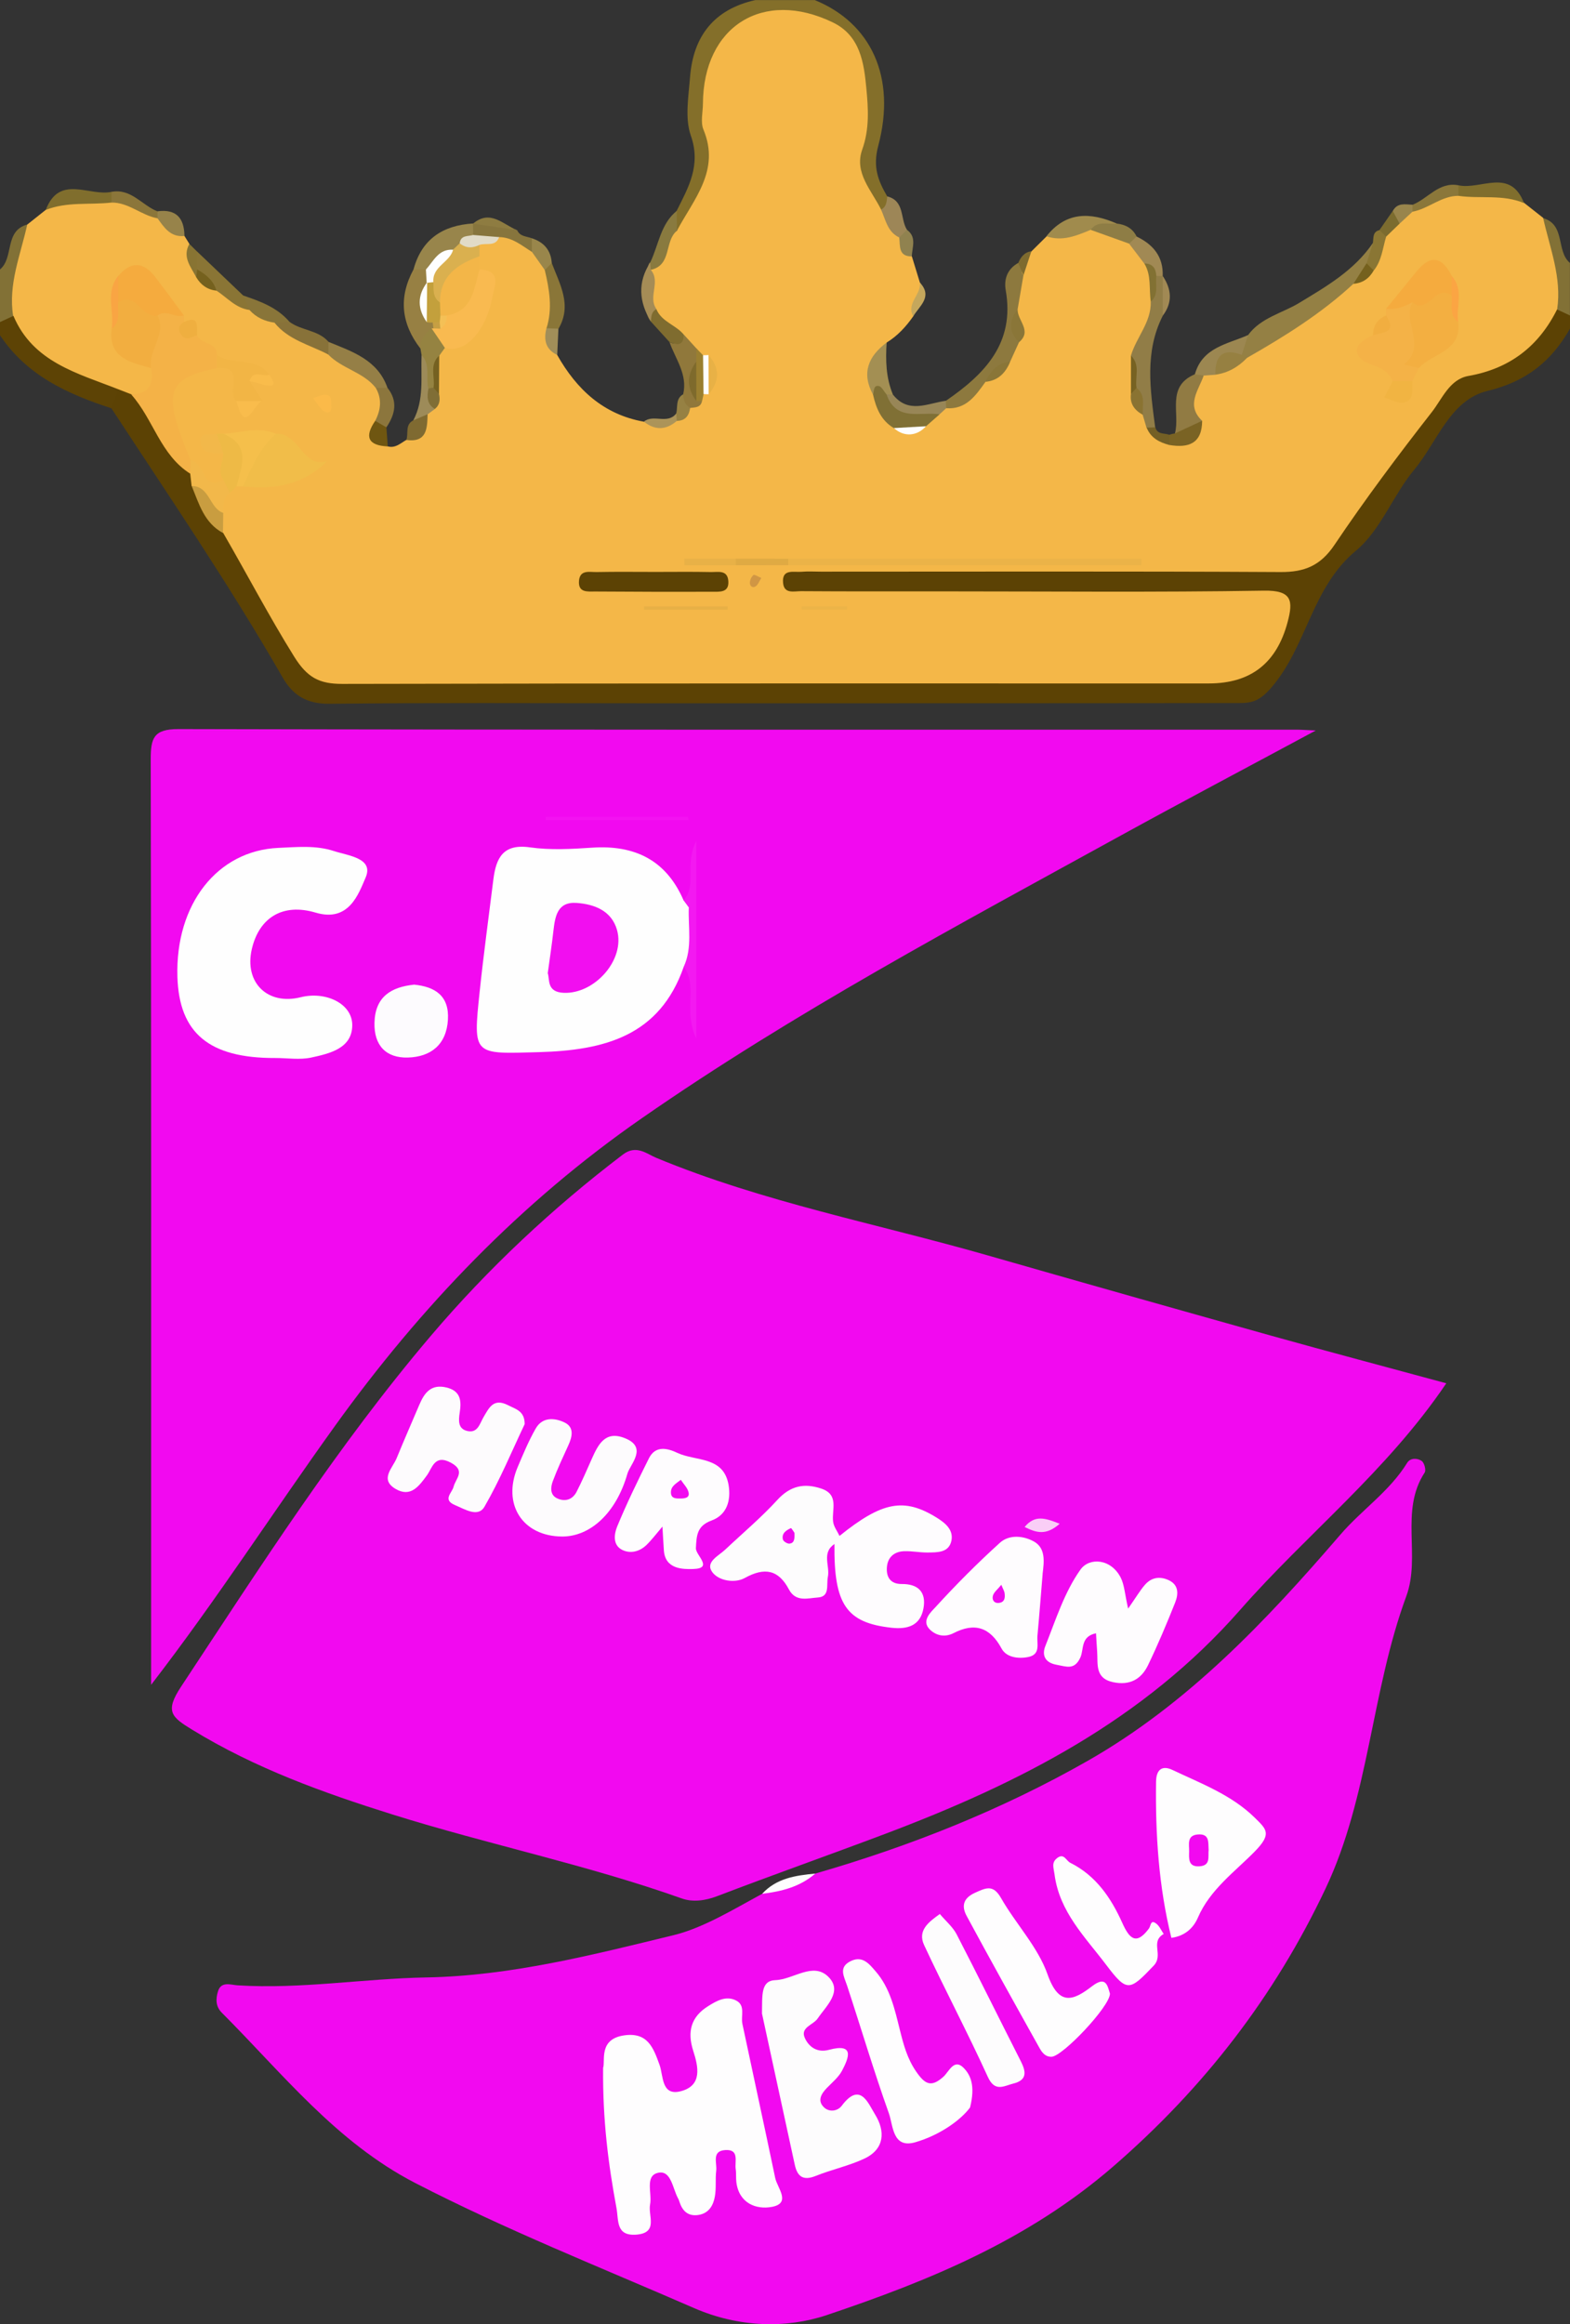 <?xml version="1.0" encoding="UTF-8"?>
<svg id="Layer_2" data-name="Layer 2" xmlns="http://www.w3.org/2000/svg" viewBox="0 0 238.76 353.41">
  <rect x="0" y="0" width="238.76" height="353.41" fill="#333333" stroke="none"/>
  <defs>
    <style>
      .cls-1 {
        fill: #f4b247;
      }

      .cls-1, .cls-2, .cls-3, .cls-4, .cls-5, .cls-6, .cls-7, .cls-8, .cls-9, .cls-10, .cls-11, .cls-12, .cls-13, .cls-14, .cls-15, .cls-16, .cls-17, .cls-18, .cls-19, .cls-20, .cls-21, .cls-22, .cls-23, .cls-24, .cls-25, .cls-26, .cls-27, .cls-28, .cls-29, .cls-30, .cls-31, .cls-32, .cls-33, .cls-34, .cls-35, .cls-36, .cls-37, .cls-38, .cls-39, .cls-40, .cls-41, .cls-42, .cls-43, .cls-44, .cls-45, .cls-46, .cls-47, .cls-48, .cls-49, .cls-50, .cls-51, .cls-52, .cls-53, .cls-54, .cls-55, .cls-56, .cls-57, .cls-58, .cls-59, .cls-60, .cls-61, .cls-62, .cls-63, .cls-64, .cls-65, .cls-66, .cls-67, .cls-68, .cls-69, .cls-70, .cls-71, .cls-72, .cls-73, .cls-74, .cls-75, .cls-76, .cls-77, .cls-78, .cls-79, .cls-80, .cls-81, .cls-82, .cls-83, .cls-84, .cls-85, .cls-86, .cls-87, .cls-88, .cls-89, .cls-90, .cls-91, .cls-92, .cls-93, .cls-94, .cls-95, .cls-96, .cls-97, .cls-98, .cls-99, .cls-100, .cls-101, .cls-102, .cls-103, .cls-104 {
        stroke-width: 0px;
      }

      .cls-2 {
        fill: #f9cef6;
      }

      .cls-3 {
        fill: #f4b748;
      }

      .cls-4 {
        fill: #f3af41;
      }

      .cls-5 {
        fill: #f3b648;
      }

      .cls-6 {
        fill: #f4c056;
      }

      .cls-7 {
        fill: #f9bc4b;
      }

      .cls-8 {
        fill: #f9bc4c;
      }

      .cls-9 {
        fill: #f9ba50;
      }

      .cls-10 {
        fill: #f9a543;
      }

      .cls-11 {
        fill: #5d4305;
      }

      .cls-12 {
        fill: #776222;
      }

      .cls-13 {
        fill: #75611e;
      }

      .cls-14 {
        fill: #756121;
      }

      .cls-15 {
        fill: #7a6324;
      }

      .cls-16 {
        fill: #7c6c2f;
      }

      .cls-17 {
        fill: #887433;
      }

      .cls-18 {
        fill: #887239;
      }

      .cls-19 {
        fill: #9a7f30;
      }

      .cls-20 {
        fill: #8a7638;
      }

      .cls-21 {
        fill: #8a7634;
      }

      .cls-22 {
        fill: #8a7535;
      }

      .cls-23 {
        fill: #8a7332;
      }

      .cls-24 {
        fill: #897a3f;
      }

      .cls-25 {
        fill: #87753d;
      }

      .cls-26 {
        fill: #99854c;
      }

      .cls-27 {
        fill: #897539;
      }

      .cls-28 {
        fill: #8b763a;
      }

      .cls-29 {
        fill: #948044;
      }

      .cls-30 {
        fill: #957f46;
      }

      .cls-31 {
        fill: #968041;
      }

      .cls-32 {
        fill: #968143;
      }

      .cls-33 {
        fill: #6f5611;
      }

      .cls-34 {
        fill: #958341;
      }

      .cls-35 {
        fill: #827136;
      }

      .cls-36 {
        fill: #827133;
      }

      .cls-37 {
        fill: #a38f53;
      }

      .cls-38 {
        fill: #97834a;
      }

      .cls-39 {
        fill: #846f2a;
      }

      .cls-40 {
        fill: #5c4204;
      }

      .cls-41 {
        fill: #c5a75c;
      }

      .cls-42 {
        fill: #dfaa43;
      }

      .cls-43 {
        fill: #d09644;
      }

      .cls-44 {
        fill: #c69f43;
      }

      .cls-45 {
        fill: #e1dbc7;
      }

      .cls-46 {
        fill: #c99d40;
      }

      .cls-47 {
        fill: #ac9459;
      }

      .cls-48 {
        fill: #dab04f;
      }

      .cls-49 {
        fill: #c3a03c;
      }

      .cls-50 {
        fill: #a58c56;
      }

      .cls-51 {
        fill: #9d8657;
      }

      .cls-52 {
        fill: #9d8b59;
      }

      .cls-53 {
        fill: #9c8751;
      }

      .cls-54 {
        fill: #a18954;
      }

      .cls-55 {
        fill: #90824f;
      }

      .cls-56 {
        fill: #8d793e;
      }

      .cls-57 {
        fill: #917b43;
      }

      .cls-58 {
        fill: #8e7c41;
      }

      .cls-59 {
        fill: #90783b;
      }

      .cls-60 {
        fill: #8e7d45;
      }

      .cls-61 {
        fill: #917d47;
      }

      .cls-62 {
        fill: #8c763d;
      }

      .cls-63 {
        fill: #978043;
      }

      .cls-64 {
        fill: #99864b;
      }

      .cls-65 {
        fill: #988657;
      }

      .cls-66 {
        fill: #7e6b2f;
      }

      .cls-67 {
        fill: #98854b;
      }

      .cls-68 {
        fill: #7e6a2c;
      }

      .cls-69 {
        fill: #807035;
      }

      .cls-70 {
        fill: #806e2d;
      }

      .cls-71 {
        fill: #806e36;
      }

      .cls-72 {
        fill: #8b773a;
      }

      .cls-73 {
        fill: #a18e59;
      }

      .cls-74 {
        fill: #a08b4d;
      }

      .cls-75 {
        fill: #fdfbfd;
      }

      .cls-76 {
        fill: #fdfbfe;
      }

      .cls-77 {
        fill: #fdfcfd;
      }

      .cls-78 {
        fill: #7f6c2f;
      }

      .cls-79 {
        fill: #7f6a31;
      }

      .cls-80 {
        fill: #746025;
      }

      .cls-81 {
        fill: #f2b84a;
      }

      .cls-82 {
        fill: #f2b545;
      }

      .cls-83 {
        fill: #f209f0;
      }

      .cls-84 {
        fill: #f2ae40;
      }

      .cls-85 {
        fill: #eeba46;
      }

      .cls-86 {
        fill: #f5bf4b;
      }

      .cls-87 {
        fill: #e7b046;
      }

      .cls-88 {
        fill: #f319f1;
      }

      .cls-89 {
        fill: #f313f1;
      }

      .cls-90 {
        fill: #fefdfe;
      }

      .cls-91 {
        fill: #fba543;
      }

      .cls-92 {
        fill: #fefefe;
      }

      .cls-93 {
        fill: #fefcfe;
      }

      .cls-94 {
        fill: #ebb348;
      }

      .cls-95 {
        fill: #efaf40;
      }

      .cls-96 {
        fill: #ecb448;
      }

      .cls-97 {
        fill: #f20ef0;
      }

      .cls-98 {
        fill: #f1bd49;
      }

      .cls-99 {
        fill: #f1ae40;
      }

      .cls-100 {
        fill: #f1b442;
      }

      .cls-101 {
        fill: #fbba49;
      }

      .cls-102 {
        fill: #e8b147;
      }

      .cls-103 {
        fill: #e8b146;
      }

      .cls-104 {
        fill: #f5ab3e;
      }
    </style>
  </defs>
  <g id="Layer_1-2" data-name="Layer 1">
    <g>
      <path class="cls-40" d="m238.76,49.97c-2.83,4.96-6.62,8.04-12.55,9.47-5.71,1.38-7.63,7.77-11.14,11.98-3.24,3.89-5.1,9.2-8.87,12.32-6.77,5.61-7.43,14.58-12.92,20.88-1.79,2.05-3,2.28-4.86,2.28-30.45.04-60.89.03-91.34.03-15.64,0-31.28-.1-46.92.08-3.44.04-5.59-1.22-7.19-4.02-8.06-14.03-17.18-27.39-26.03-40.91-.9-1.34-.43-2.37.71-3.26,1.05-.43,1.92.02,2.76.59,3.65,3.61,5.22,8.73,8.95,12.3.41.6.7,1.25.95,1.93,1,3.16,3.08,5.56,5.4,7.82,3.02,5.36,6.05,10.71,9.23,15.97,2.26,3.75,5.1,5.11,9.38,5.09,26.11-.12,52.22-.06,78.33-.06,16.8,0,33.59-.08,50.39.05,4.89.04,8.39-1.64,10.29-6.22,1.41-3.4.72-4.59-2.94-4.79-3.32-.19-6.65-.04-9.98-.05-18.46-.05-36.92.15-55.38-.15-2.45-.04-6.33.9-6.41-2.77-.08-3.73,3.79-2.89,6.24-2.9,22.28-.07,44.57-.17,66.85-.07,5.17.02,8.8-1.54,11.75-5.84,4.33-6.3,8.88-12.47,13.55-18.53,1.64-2.13,3.28-4.4,5.94-5.14,5.38-1.5,9.36-4.83,12.82-8.98,1.33-.79,2.26-.28,2.99.91v2Z"/>
      <path class="cls-39" d="m123.88,0c8.56,3.48,12.47,11.7,9.68,22.18-.86,3.23-.02,5.3,1.37,7.69.67,1.24.45,2.08-1.05,2.36-3.81-2.56-4.53-6.27-3.85-10.47.64-3.97.76-7.93-.43-11.82-1.39-4.55-4.3-6.44-9.9-6.53-5.79-.09-9.07,1.87-10.51,6.42-1.28,4.05-.9,8.15-.47,12.31.55,5.36-1.01,9.97-5.91,12.95-.79-1.04-.63-2.05.1-3.04,1.8-3.59,3.73-6.93,2.15-11.43-.93-2.66-.35-5.93-.12-8.89.48-6.23,3.66-10.33,9.94-11.72h8.99Z"/>
      <path class="cls-11" d="m17.98,59.23c-.35.95-.7,1.9-1.05,2.85C10.29,59.91,4.06,57.1,0,50.97v-2c.57-.82,1.14-1.63,2.35-1.2,3.74,4.28,7.93,7.89,13.58,9.45.92.25,1.76.94,2.05,2.01Z"/>
      <path class="cls-35" d="m238.76,47.97c-.66-.31-1.32-.61-1.98-.92-1.13-4.57-3.58-8.94-2.15-13.9,3.5.99,1.97,5.02,4.12,6.83v8Z"/>
      <path class="cls-35" d="m2,48.05c-.67.31-1.34.61-2,.92,0-2.67,0-5.33,0-8,2.16-1.8.62-5.85,4.14-6.83.44.25,1.08.64.96,1.04-1.21,4.25-1.23,8.78-3.1,12.87Z"/>
      <path class="cls-83" d="m219.94,210.34c-9.03,13.36-21.25,22.94-31.34,34.44-14.72,16.78-33.66,26.39-53.96,34.05-8.51,3.21-17.1,6.24-25.6,9.49-1.83.7-3.72.92-5.33.35-14.41-5.12-29.4-8.2-43.97-12.76-10.59-3.32-20.95-7.05-30.5-12.9-3.12-1.91-4.22-2.74-1.72-6.53,12.05-18.25,23.85-36.72,38.02-53.39,8.65-10.18,18.48-19.4,29.2-27.55,2.03-1.54,3.64-.08,5.04.5,16.29,6.76,33.6,10.02,50.45,14.85,14.37,4.12,28.75,8.19,43.15,12.22,8.73,2.44,17.49,4.75,26.57,7.22Z"/>
      <path class="cls-83" d="m22.98,256.15c0-4.29,0-8.57,0-12.86,0-42.61.03-85.22-.06-127.82,0-3.21.42-4.62,4.2-4.61,56.73.13,113.46.09,170.19.09.59,0,1.18.05,2.79.12-10.53,5.67-20.14,10.74-29.65,15.97-24.71,13.6-49.64,26.87-72.85,42.99-18.38,12.76-33.64,28.67-46.7,46.84-9.31,12.96-17.95,26.38-27.9,39.28Z"/>
      <path class="cls-83" d="m123.98,284.88c14.44-4.17,28.34-9.69,41.41-17.13,15.27-8.7,27.14-21.27,38.47-34.43,3.24-3.76,7.48-6.57,10.14-10.9.47-.77,1.57-.74,2.22-.27.39.28.68,1.39.44,1.75-3.83,5.85-.55,12.7-2.8,18.82-5.33,14.47-5.63,30.4-12.28,44.45-7.73,16.34-18.43,30.25-32.33,42.28-12.94,11.19-27.98,17.34-43.52,22.56-6.17,2.07-13.37,1.9-20.19-1.07-14.2-6.19-28.59-11.89-42.39-19.01-12.04-6.22-20.17-16.64-29.42-25.9-.98-.98-.91-2.15-.58-3.24.47-1.59,1.96-.98,2.97-.92,9.63.61,19.15-1.03,28.76-1.2,12.76-.23,25.25-3.43,37.57-6.43,4.51-1.1,9.09-3.92,13.48-6.3,2.53-1.45,5.46-1.82,8.07-3.07Z"/>
      <path class="cls-92" d="m123.98,284.88c-2.31,2.01-5.12,2.72-8.07,3.07,2.17-2.37,5.09-2.79,8.07-3.07Z"/>
      <path class="cls-3" d="m2,48.05c-.78-4.86,1.14-9.31,2.14-13.9.94-.75,1.88-1.49,2.82-2.24,2.66-2.92,6.18-1.63,9.37-1.92,2.82-.43,4.79,1.58,7.15,2.46,2.01.49,3.15,2.14,4.57,3.43.25.4.5.8.75,1.2-.1,1.68,1.38,2.68,1.8,4.12.67,1.08,1.73,1.69,2.8,2.28,1.74.75,2.98,2.35,4.84,2.89,1.32.78,2.73,1.39,4.08,2.12,2.25,2.42,5.54,2.98,8.23,4.62,2.45,1.78,5.62,2.59,7.28,5.42.95,1.75,1.36,3.53.28,5.38-.65,1.52-.7,2.91.85,3.96,1.16.32,1.95-.47,2.83-.98,1.57-.74,1.89-2.31,2.43-3.72.26-.6.65-1.13.93-1.71.41-.79.49-1.65.52-2.53.05-1.65-.11-3.31.4-4.92.27-.69.72-1.23,1.39-1.56,4.33-.19,7.24-6.85,4.97-11.4-.34-.66-.5-1.37-.51-2.11.03-.77.23-1.47.67-2.1.95-.89,2.14-1.24,3.37-1.51,2.14-.18,3.56,1.43,5.35,2.15,1.2.96,1.61,2.43,2.34,3.69.5,2.75,2.09,5.45.44,8.31-.35,1.58-.17,3.08.65,4.5,2.96,5.24,7.03,9.04,13.17,10.14,1.49.14,3,.74,4.45-.16.91-.46,1.48-1.28,2.05-2.08.52-.53,1.11-.99,1.59-1.57.22-.3.46-.58.7-.87.23-.33.46-.64.68-.97.35-1.02.33-2.02-.06-3.01-.26-.3-.5-.61-.76-.91-.43-.41-.85-.82-1.27-1.24-.72-.71-1.45-1.39-2.28-1.97-1.63-1.07-3.21-2.19-4.01-4.06-.88-2.12-.39-4.29-.22-6.46,1.97-1.49,1.42-4.81,4.16-5.73,2.55-4.8,6.63-9.16,4.04-15.38-.47-1.13-.09-2.63-.08-3.95.06-11.77,9.15-17.48,19.76-12.35,4.16,2.01,4.73,6.15,5.09,10,.29,3.05.5,6.19-.62,9.32-1.28,3.55,1.44,6.23,2.87,9.15,1.59.83,2.34,2.4,3.3,3.78.66,1.03.44,2.42,1.38,3.34.4,1.32.81,2.63,1.21,3.95,1.26,2.03-1.16,3.34-1.01,5.15-1.1,1.57-2.38,2.97-4.03,3.98-1.35,2.35-2.05,4.81-1.25,7.51.64,1.78,1.52,3.43,2.8,4.84,1.36.84,2.69.84,4.01-.07.55-.87,1.32-1.5,2.14-2.1.53-.35,1.11-.6,1.68-.85,2.21-.58,3.5-2.39,5.11-3.78,1.36-.9,2.78-1.73,3.56-3.26.49-.89.93-1.81,1.24-2.78.64-1.7-.4-3.33-.24-5.01-.01-1.63-.05-3.27.69-4.79.62-1.29,1.37-2.49,2.29-3.59l2.29-2.27c2.29-.84,4.63-1.5,7.08-1.65,2.09.4,4.26.59,5.94,2.14,1.19.95,2.18,2.07,2.87,3.43.91,1.91,1.09,3.94,1.04,6.01-.04,3.1-1.86,5.63-2.76,8.45-.22,1.59-.26,3.18-.2,4.78-.04,1.33.52,2.46,1.22,3.54.44.75.54,1.62.88,2.4.39,1.59,1.71,1.7,2.98,1.88,1.66-.28,3.28-.6,3.24-2.82-1.5-2.87-.36-5.26,1.33-7.55.57-.38,1.21-.59,1.87-.74,1.76-.32,3.3-1.13,4.79-2.08,5.19-3.71,10.47-7.29,15.65-10.99,1-.76,2.19-1.3,2.95-2.37.88-1.44,1.47-3.01,2.2-4.52.7-.87,1.39-1.74,2.16-2.56.83-.88,1.82-1.52,2.99-1.86,2.32-.93,4.28-2.87,7.07-2.45,3.18.29,6.68-1.01,9.33,1.89.96.75,1.91,1.51,2.87,2.26,1.02,4.59,2.86,9.05,2.14,13.9-2.8,5.63-7.19,9.03-13.48,10.14-2.87.5-3.99,3.45-5.56,5.47-5.14,6.58-10.16,13.28-14.82,20.21-2.13,3.17-4.55,4.16-8.2,4.14-23.29-.13-46.58-.06-69.88-.06-1,0-2-.07-2.99.02-1.19.1-3-.49-2.79,1.7.16,1.73,1.71,1.24,2.75,1.25,7.15.05,14.31.03,21.46.03,16.3,0,32.61.16,48.91-.11,4.3-.07,4.47,1.54,3.6,4.8-1.66,6.21-5.58,9.31-11.98,9.31-43.92,0-87.85-.03-131.77.07-3.5,0-5.32-.94-7.33-4.16-3.83-6.15-7.17-12.55-10.79-18.8-.53-.9-.9-1.85-1.05-2.89-.07-1.35.21-2.58,1.15-3.61.55-.53,1.19-.94,1.89-1.25.45-.18.92-.31,1.4-.4,3.98.19,7.74-.72,10.36-2.31-2.08.27-3.53-2.19-5.45-3.82-2.6-.72-5.16.07-7.73.23-.38.07-.76.11-1.12.16-1.13,1.21.73.97.79,1.59.8,1.53.6,3.05-.03,4.56-3.76,2.81-3.77-2.36-6.01-2.81-1.43-1.55-1.67-3.6-2.23-5.49-1.9-6.47.07-9.22,6.89-9.78,4.18-.5,3.65,2.79,4.2,5.21.14.37.12.96.5,1.05.56.14.42-.51.57-.83-.04-.96-.65-1.88-.17-2.85.17-.55,1.37-.03,1.04-1.05-1.95-1.01-4.21-1.04-6.04-2.22-.6-1.64-2.97-1.51-3.4-3.35-.21-1.02-.2-2.21-1.76-2.09-.35-.27-.65-.58-.92-.93-1.15-1.57-2.11-3.29-3.5-4.67-1.37-1.35-2.81-2.4-4.47-.37-1.01,2.12-.41,4.36-.54,6.54-.45,3.89,3.46,4.17,5.17,6.28.82,3.05.63,5.24-3.48,4.04-.66-.26-1.32-.52-1.98-.77-6.22-2.45-12.99-4.11-15.98-11.18Z"/>
      <path class="cls-63" d="m63.93,52.99c-2.93-3.79-3.34-7.79-1.04-12.03.53-.55,1.16-.63,1.86-.38.63.42.84,1.04.87,1.74-.01.44-.08.88-.18,1.3-.35,1.43-.54,2.85.24,4.22.25.34.44.71.61,1.09.03.21.06.41.09.62-.04.2-.08.41-.12.61-.58,1.1-1.19,2.18-2.34,2.81Z"/>
      <path class="cls-67" d="m64.77,40.98c-.63,0-1.25-.02-1.88-.02,1.25-4.61,4.45-6.69,9.04-6.98.52.51.61,1.12.45,1.8-.38.81-1.07,1.34-1.69,1.94-.46.44-.98.81-1.54,1.09-1.57.5-2.63,2.02-4.38,2.18Z"/>
      <path class="cls-30" d="m57.16,59c-1.89-2.43-5.14-2.92-7.23-5.08-.52-.65-.61-1.3.02-1.94,3.65,1.49,7.49,2.73,8.98,7-.58.59-1.18.54-1.77.03Z"/>
      <path class="cls-20" d="m83.11,49.91c.95-2.98.43-5.91-.26-8.84-.38-1.08.12-1.3,1.06-1.08,1.22,3.24,3.13,6.41,1.02,10-.63.58-1.23.59-1.81-.07Z"/>
      <path class="cls-70" d="m16.96,30.8c-3.33.38-6.77-.17-10,1.12,2.08-5.48,6.62-2.01,10.01-2.75.58.55.58,1.09,0,1.63Z"/>
      <path class="cls-59" d="m103.97,50.85c.64.71,1.28,1.41,1.93,2.12.5.52.52,1.2.6,1.86-.27,1.68-.53,3.37-.37,5.08.15.39.36.75.63,1.08-.21,1.01-1.06.94-1.8,1.04-1.86.1-1.7-.86-1.07-2.06.72-3.02-1.16-5.36-2.08-7.96,1.26.64,1.66-.35,2.16-1.15Z"/>
      <path class="cls-22" d="m37.94,47.13c-2.09-.27-3.39-1.88-5.02-2.94-1.05-1.17-2.45-2-3.31-3.37-.08-.89-.43-1.81.36-2.58,2.34,2.23,4.67,4.46,7.01,6.69.61.61,1.65,1.02.97,2.2Z"/>
      <path class="cls-24" d="m102.94,35.09c-1.94,1.57-.72,5.25-3.98,5.94-.31-.22-.43-.46-.35-.71.08-.26.17-.39.26-.39,1.3-2.65,1.55-5.84,4.05-7.87,0,1.01.01,2.03.02,3.04Z"/>
      <path class="cls-18" d="m49.95,51.97c0,.65-.01,1.29-.02,1.94-2.81-1.48-6.07-2.2-8.19-4.85.72-.78,1.49-.65,2.29-.12,1.8,1.34,4.36,1.22,5.92,3.03Z"/>
      <path class="cls-34" d="m63.93,52.99c-.05-1.36.67-2.3,1.7-3.07,1.6.36,2.86.95,2.03,2.97-.28.39-.57.79-.85,1.18-.89,1.57.06,3.38-.68,4.97-.46.23-.93.22-1.39-.01-.7-1.62.18-3.44-.63-5.05-.06-.33-.11-.66-.17-.99Z"/>
      <path class="cls-78" d="m103.97,50.85c.02,1.78-.98,1.63-2.16,1.15-.95-1.04-1.9-2.09-2.85-3.13-.84-1.14-.76-1.86.86-1.86.79,1.92,2.93,2.38,4.14,3.84Z"/>
      <path class="cls-27" d="m44.03,48.94c-.76.04-1.52.08-2.29.12-1.49-.21-2.79-.79-3.8-1.93-.32-.73-.65-1.46-.97-2.2,2.61.88,5.19,1.82,7.06,4.01Z"/>
      <path class="cls-25" d="m71.96,35.73c0-.58-.02-1.17-.03-1.75,0,0,.03.02.03.02,2.47-1.27,4.46.66,6.69,1,.43.99,1.44.92,2.23,1.23.6.69.63,1.37,0,2.06-1.55-.96-2.98-2.21-4.96-2.24-1.37.47-2.73.91-3.96-.32Z"/>
      <path class="cls-50" d="m99.83,47.01c-.8.38-.77,1.15-.86,1.86-1.79-2.96-2.04-5.94-.09-8.95.03.37.06.74.09,1.11,1.56,1.81-.49,4.14.87,5.98Z"/>
      <path class="cls-62" d="m57.16,59c.59,0,1.18-.02,1.77-.03,1.62,2.05,1.16,4.04-.17,6.01-.84.14-1.41-.19-1.7-.99.85-1.65,1.05-3.31.1-4.99Z"/>
      <path class="cls-28" d="m16.96,30.8c0-.54,0-1.09,0-1.63,2.99-.55,4.63,2.05,6.99,2.97.23.24.3.47.22.7-.08.23-.16.35-.23.35-2.45-.44-4.37-2.43-6.99-2.39Z"/>
      <path class="cls-52" d="m64.1,53.98c1.43,1.48.6,3.43,1.05,5.11.77.89.77,2.03.98,3.1-.36.27-.73.53-1.09.8-.64.53-1.05,1.59-2.19.93,1.68-3.15,1.13-6.59,1.26-9.94Z"/>
      <path class="cls-38" d="m23.95,33.18c0-.35,0-.7.01-1.05,2.86-.38,4.06,1.05,4.09,3.75-2.11.23-3.08-1.27-4.1-2.7Z"/>
      <path class="cls-79" d="m62.84,63.92c.73-.31,1.46-.62,2.19-.93-.07,2.14-.08,4.33-3.24,3.91.36-.99-.23-2.31,1.05-2.98Z"/>
      <path class="cls-64" d="m80.88,38.29c0-.69,0-1.37,0-2.06,1.83.59,2.89,1.8,3.03,3.75-.35.36-.71.72-1.06,1.08-.66-.93-1.32-1.85-1.97-2.78Z"/>
      <path class="cls-33" d="m57.06,63.99c.57.33,1.13.66,1.7.99.07.97.14,1.93.21,2.9-3-.14-3.58-1.46-1.91-3.89Z"/>
      <path class="cls-58" d="m78.64,35c-2.23-.33-4.46-.67-6.69-1,2.61-2.2,4.54.13,6.69,1Z"/>
      <path class="cls-47" d="m102.92,64.01c-1.64,1.4-3.31,1.45-5,.1,1.44-1.19,3.61.47,4.92-1.24.28.24.38.48.32.75-.07.27-.15.4-.23.4Z"/>
      <path class="cls-73" d="m83.11,49.91c.6.02,1.21.05,1.81.07-.06,1.33-.12,2.66-.18,3.99-1.79-.85-2.08-2.31-1.64-4.06Z"/>
      <path class="cls-17" d="m29.97,38.25c0,.91,0,1.81,0,2.72.47.45.43.85-.12,1.2-.82-1.6-2.17-3.08-1.05-5.08.39.39.78.78,1.17,1.16Z"/>
      <path class="cls-32" d="m102.92,64.01c-.03-.38-.06-.76-.08-1.15.25-1-.12-2.24,1.05-2.91.05.85.24,1.62,1.07,2.06-.17,1.19-.73,1.97-2.04,1.99Z"/>
      <path class="cls-29" d="m205.82,43.15c-4.88,4.53-10.48,8.01-16.22,11.29-.5,0-.89-.21-1.18-.6-.58-1.46.44-2.15,1.38-2.89,1.94-2.65,5.18-3.32,7.79-4.9,4.19-2.54,8.36-4.94,11.19-9.1,1.08,1.14.1,2.14-.2,3.19-.56,1.33-1.82,2.02-2.75,3.01Z"/>
      <path class="cls-56" d="m149.87,58.06c-1.49,2.08-2.94,4.23-5.97,4.01-.27-.24-.37-.48-.29-.74.08-.26.15-.39.24-.39,5.89-4.05,10.51-8.75,9.1-16.79-.3-1.69.23-3.25,1.9-4.17.74.43.31,1.35.79,1.89-.29,1.71-.58,3.43-.88,5.14-.98,1.72.43,3.34.21,5.02-.45.98-.89,1.96-1.34,2.94-1.27,1.01-2.52,2.04-3.76,3.08Z"/>
      <path class="cls-61" d="m171.99,54.07c.82-2.8,3.1-5.06,3.01-8.19.72-1.25-.01-2.73.62-4,.43-.28.83-.24,1.21.1h0c.75,2.01.75,4.02,0,6.03-2.79,5.5-1.9,11.25-1.15,16.99-.43.5-.87.51-1.32.04-.19-.65-.38-1.31-.58-1.96-.89-1.22-.87-2.72-1.3-4.09-.43-1.61.25-3.33-.5-4.91Z"/>
      <path class="cls-57" d="m183.06,57.09c-.78,2.27-2.75,4.5-.25,6.89-1.02,1.4-2.03,2.83-4.13,1.92.82-3.06-1.37-7.13,3.02-8.99.5-.36.95-.31,1.35.17Z"/>
      <path class="cls-70" d="m231.77,30.89c-3.21-1.38-6.66-.63-9.97-1.11-.6-.53-.59-1.07-.01-1.61,3.37.75,7.89-2.74,9.98,2.72Z"/>
      <path class="cls-74" d="m165.86,34.95c-2.16.89-4.31,1.81-6.72.97,2.99-3.77,6.68-3.67,10.67-1.94-1.03,1.48-2.7.36-3.95.96Z"/>
      <path class="cls-37" d="m132.77,60.01c-1.8-3.29-.72-5.84,2.07-7.93-.18,2.7-.11,5.37.95,7.91-.35.25-.75.34-1.18.29-.61-.09-1.21-.32-1.84-.28Z"/>
      <path class="cls-53" d="m183.06,57.09c-.45-.06-.9-.12-1.35-.17,1.14-4.11,4.95-4.59,8.09-5.97l-.96,3.01c-1.51.78-3.05,1.51-4.02,3.02-.59.04-1.18.08-1.77.13Z"/>
      <path class="cls-65" d="m134.82,59.97c.32,0,.65.01.97.02,2.37,3,5.29,1.32,8.05.95.02.38.04.75.05,1.13-.33.31-.67.62-1,.92-1.81.68-3.66,1.5-5.61.77-1.65-.62-3.49-1.35-2.47-3.8Z"/>
      <path class="cls-51" d="m136.76,36.11c-1.8-.84-2.07-2.68-2.77-4.24.84-.42.84-1.24.94-2.01,2.7.69,1.94,3.42,3,5.08-.13.65-.52,1.03-1.16,1.17Z"/>
      <path class="cls-60" d="m165.86,34.95c1.04-1.46,2.6-.79,3.95-.96,1.34.15,2.42.7,3.04,1.97.17.93-.09,1.41-1.12,1.09-1.95-.7-3.91-1.4-5.86-2.1Z"/>
      <path class="cls-54" d="m171.72,37.05c.37-.36.75-.73,1.12-1.09,2.53,1.21,4.09,3.06,3.98,6.01-.33,0-.65,0-.98-.02-.61-.64-1.01-1.48-1.84-1.9-.76-1-1.53-2-2.29-3Z"/>
      <path class="cls-72" d="m221.79,28.16c0,.54,0,1.08.01,1.62-2.61-.02-4.54,1.97-7,2.41-.23-.23-.31-.47-.23-.7.08-.23.15-.35.23-.35,2.36-.92,4-3.53,6.99-2.97Z"/>
      <path class="cls-15" d="m178.69,65.9c1.38-.64,2.75-1.28,4.13-1.92-.02,3.47-2.07,4.17-5,3.68-.52-.52-.58-1.03,0-1.54.28-.11.57-.18.87-.22Z"/>
      <path class="cls-21" d="m207.83,40.03c.32-1.03.63-2.05.95-3.08.13-.76-.09-1.7,1.01-1.96.56.11.9.44,1.01,1-.53,1.75-.67,3.64-1.88,5.14-.65-.08-.76-.7-1.08-1.1Z"/>
      <path class="cls-55" d="m136.76,36.11c.39-.39.78-.78,1.16-1.17,1.53,1.11.8,2.64.74,4.05-2.09,0-1.74-1.61-1.91-2.88Z"/>
      <path class="cls-16" d="m210.79,35.99c-.34-.33-.67-.67-1.01-1,.67-.97,1.35-1.94,2.02-2.91.91.34,1.49.85,1.04,1.93-.68.66-1.37,1.32-2.05,1.98Z"/>
      <path class="cls-26" d="m212.85,34.01c-.35-.64-.69-1.28-1.04-1.93.69-1.29,1.88-1.01,3-.95,0,.35,0,.7,0,1.05-.65.61-1.31,1.22-1.96,1.82Z"/>
      <path class="cls-41" d="m138.88,48.1c-1.1-2,1.27-3.32,1-5.15,2.03,2.18-.06,3.56-1,5.15Z"/>
      <path class="cls-54" d="m176.83,48c0-2.01,0-4.02,0-6.03,1.34,2.01,1.52,4.02,0,6.03Z"/>
      <path class="cls-80" d="m177.82,66.12c0,.51,0,1.03,0,1.54-1.51-.4-2.82-1.07-3.44-2.64.44-.01.88-.02,1.32-.04.31,1.13,1.37.85,2.13,1.13Z"/>
      <path class="cls-66" d="m155.64,41.88c-.26-.63-.53-1.26-.79-1.89.39-.91.93-1.64,2-1.79-.4,1.23-.81,2.45-1.21,3.68Z"/>
      <path class="cls-1" d="m32.97,55.97c-7.73,1.62-8.31,3.67-4,13.99.54.7.63,1.39-.03,2.07-4.55-2.85-5.62-8.29-8.97-12.03,2.67-.1,3.46-1.6,3.01-4.03-1.88-2.88.39-5.51.5-8.28,1.63-2.1,3.03-.32,4.5.28,0,.33,0,.66,0,.99.21,1.13,1.23,1.44,2,2,.52,1.47,3.05.95,2.99,3,.58.67.6,1.33,0,2Z"/>
      <path class="cls-81" d="m28.94,72.04c.01-.69.02-1.38.03-2.07,2.17.16,1.66,4.78,4.99,3,.93.37,1.55.89,1,2-1.18.73-.96,1.93-1.02,3.03-3.14.44-2.69-3.33-4.8-4.09-.07-.62-.14-1.24-.21-1.86Z"/>
      <path class="cls-46" d="m29.15,73.9c2.77,0,2.66,3.36,4.8,4.09-.01,1.02-.03,2.04-.04,3.05-2.86-1.53-3.65-4.45-4.76-7.15Z"/>
      <path class="cls-93" d="m171.54,244.62c1.26-1.8,1.83-2.79,2.56-3.63.97-1.13,2.24-1.36,3.6-.74,1.6.73,1.51,2.15,1.02,3.4-1.28,3.22-2.63,6.42-4.13,9.54-1.03,2.13-2.77,3.12-5.29,2.59-2.84-.59-2.31-2.78-2.45-4.69-.07-.89-.11-1.79-.17-2.75-2.38.48-1.82,2.45-2.38,3.68-.9,1.95-2.08,1.39-3.62,1.11-1.92-.35-2.2-1.61-1.71-2.84,1.58-3.98,2.91-8.22,5.35-11.64,1.34-1.88,4.64-1.68,6.12,1.24.56,1.11.61,2.47,1.13,4.73Z"/>
      <path class="cls-75" d="m79.77,216.58c-1.91,4.02-3.73,8.43-6.09,12.51-.98,1.69-2.98.39-4.49-.24-1.94-.81-.44-1.86-.21-2.79.32-1.27,1.88-2.41-.4-3.65-2.49-1.35-2.84.8-3.65,1.91-1.25,1.71-2.5,3.4-4.77,2.07-2.45-1.44-.47-3.14.16-4.67,1.12-2.74,2.31-5.45,3.47-8.17.77-1.81,1.8-3.14,4.11-2.58,2.18.53,2.29,2.04,2.01,3.83-.18,1.18-.3,2.49,1.23,2.8,1.52.31,1.83-1.16,2.38-2.1.87-1.48,1.54-2.97,3.76-1.83,1.19.61,2.53.88,2.51,2.9Z"/>
      <path class="cls-93" d="m127.68,233.53c6.48-5.22,9.8-5.84,14.74-2.79,1.32.82,2.6,1.85,2.27,3.51-.38,1.87-2.16,1.79-3.65,1.81-1.16.01-2.32-.23-3.48-.2-1.53.03-2.55.88-2.68,2.4-.13,1.52.52,2.6,2.25,2.59,2.52-.03,3.75,1.25,3.31,3.69-.48,2.65-2.41,3.23-4.87,2.96-6.86-.76-8.77-3.53-8.67-12.72-.3-.76.08-1.1.77-1.24Z"/>
      <path class="cls-75" d="m85.48,233.63c-6.02-.04-9.15-4.91-6.75-10.57.84-1.98,1.67-3.98,2.73-5.84,1.02-1.79,2.86-1.67,4.4-.93,1.5.73,1.17,2.16.57,3.47-.82,1.8-1.67,3.6-2.36,5.45-.34.92-.46,2.09.65,2.61,1.18.56,2.33.23,2.96-.98.83-1.62,1.55-3.29,2.29-4.96.99-2.22,2.05-4.44,5.1-3.19,3.48,1.41.76,3.94.35,5.37-1.74,6.11-5.74,9.59-9.94,9.57Z"/>
      <path class="cls-93" d="m100.74,232.12c-.98,1.15-1.65,2.05-2.44,2.81-1.05,1.01-2.46,1.35-3.7.72-1.46-.75-1.2-2.43-.74-3.55,1.45-3.51,3.12-6.94,4.82-10.35,1.01-2.03,2.85-1.54,4.33-.84,2.78,1.31,7.03.46,7.79,4.88.39,2.31-.23,4.54-2.58,5.4-2.24.82-2.29,2.28-2.39,4.2-.06,1.08,2.75,3.09-.43,3.18-1.48.04-4.24.07-4.44-2.82-.08-1.1-.13-2.2-.22-3.63Z"/>
      <path class="cls-77" d="m127.68,233.53c-.26.41-.51.83-.77,1.24-2,1.31-.67,3.33-1.01,4.99-.25,1.22.35,3.02-1.53,3.14-1.48.09-3.34.75-4.39-1.22-1.59-3.01-3.7-3.42-6.73-1.74-1.49.82-3.94.45-4.93-.9-1.12-1.54.96-2.46,1.99-3.44,2.65-2.5,5.46-4.86,7.91-7.54,1.97-2.15,4.08-2.59,6.68-1.72,2.76.93,1.56,3.21,1.8,5.04.09.75.64,1.45.98,2.17Z"/>
      <path class="cls-93" d="m158.56,239.32c-.26,3.13-.5,6.27-.79,9.4-.11,1.21.53,2.84-1.4,3.23-1.56.31-3.34.04-4.05-1.28-1.77-3.29-4.13-3.98-7.29-2.36-1.44.74-2.76.32-3.65-.57-1.31-1.32.23-2.66.91-3.4,3.1-3.4,6.36-6.67,9.77-9.76,1.44-1.3,3.61-1.07,5.18-.19,1.82,1.02,1.54,3.12,1.31,4.94Z"/>
      <path class="cls-2" d="m161.15,231.69c-2.08,1.83-3.54,1.37-5.33.49,1.54-1.86,3.07-1.4,5.33-.49Z"/>
      <path class="cls-92" d="m103.99,146.97c-3.67,10.59-12.11,12.73-22.04,13.01-9.98.28-10.03.58-9.01-9.14.6-5.72,1.38-11.41,2.09-17.12.41-3.25,1.46-5.46,5.55-4.88,3.09.44,6.31.26,9.45.05,6.48-.44,11.27,1.87,13.92,8,.72.4,1.29.93,1.41,1.8-.47,2.75,1.23,5.87-1.36,8.27Z"/>
      <path class="cls-92" d="m41.87,160.87c-10.06.04-14.64-3.78-14.89-12.37-.32-11.02,6.07-19.18,15.38-19.58,2.81-.12,5.65-.42,8.41.48,2.25.73,6.11,1.08,4.83,4.04-1.07,2.47-2.53,6.83-7.58,5.33-5.06-1.51-8.63.79-9.73,5.56-1.16,5.07,2.39,8.56,7.44,7.3,3.78-.95,7.86.95,7.84,4.26-.02,3.53-3.44,4.3-6.23,4.91-1.75.38-3.64.07-5.47.07Z"/>
      <path class="cls-76" d="m62.94,149.71c3.3.32,5.39,1.76,5.18,5.33-.22,3.79-2.59,5.66-6.09,5.76-3.31.09-5.17-1.83-5.08-5.29.09-3.94,2.52-5.43,6-5.79Z"/>
      <path class="cls-89" d="m104.72,124.7h-21.72c0-.17,0-.33,0-.5h21.61c.04.17.08.33.11.5Z"/>
      <path class="cls-88" d="m103.99,146.97c1.33-2.9.64-5.98.76-8.98.36-.4.74-.44,1.14-.06v19.97c-2.04-4.19.29-7.91-1.9-10.93Z"/>
      <path class="cls-88" d="m105.89,137.92c-.38.02-.76.04-1.14.06-.27-.36-.53-.72-.8-1.09,2.11-2.32.07-5.38,1.94-9.03v10.06Z"/>
      <path class="cls-90" d="m91.72,314.42c.37-1.06-.73-4.37,3.19-4.94,3.59-.52,4.45,1.87,5.4,4.51.59,1.66.25,4.76,3.23,3.98,3.3-.86,2.66-3.73,1.88-6.15-.93-2.91-.35-5.17,2.31-6.81,1.3-.81,2.69-1.59,4.18-.85,1.51.74.73,2.35.99,3.57,1.65,7.81,3.36,15.61,4.99,23.43.32,1.53,2.49,3.84-.52,4.4-2.35.44-4.99-.53-5.39-3.77-.08-.66,0-1.33-.1-1.99-.17-1.16.6-3.03-1.6-2.88-2.09.14-1.22,1.96-1.36,3.12-.16,1.31.03,2.67-.21,3.96-.24,1.33-.9,2.52-2.46,2.78-1.61.26-2.48-.59-2.93-2.03-.05-.16-.11-.32-.19-.46-.84-1.5-1.05-4.33-3.02-3.92-2.1.43-.91,3.14-1.25,4.84-.33,1.67,1.32,4.31-2.1,4.57-3.13.23-2.66-2.17-3.01-4.05-1.23-6.64-2.11-13.32-2.03-21.32Z"/>
      <path class="cls-77" d="m115.88,306.16c.05-2.84-.2-5,2.05-5.08,2.74-.1,5.72-2.82,8.05-.5,2.22,2.21-.32,4.4-1.63,6.33-.67.99-2.66,1.34-1.97,2.93.6,1.37,1.87,2.32,3.67,1.84,3.92-1.05,3.07,1.14,2.01,3.16-.53,1-1.48,1.78-2.29,2.61-.9.92-1.52,1.99-.43,3,.76.71,2.02.59,2.67-.27,2.81-3.75,4.02-.36,5.07,1.33,1.56,2.52,1.47,5.23-1.59,6.69-2.37,1.12-5,1.67-7.44,2.65-1.91.77-2.8.1-3.19-1.73-1.74-8.03-3.48-16.06-4.98-22.96Z"/>
      <path class="cls-90" d="m178.14,294.66c-1.94-7.84-2.44-15.76-2.33-23.77.03-1.86.95-2.5,2.49-1.77,4.39,2.08,9,3.79,12.56,7.3,1.76,1.74,2.6,2.41-.05,5.11-2.98,3.04-6.79,5.77-8.63,10.03-.6,1.4-1.8,2.79-4.05,3.09Z"/>
      <path class="cls-90" d="m147.51,320.46c-1.38,1.87-4.55,4.18-8.31,5.27-3.49,1.01-3.36-2.54-4.02-4.39-2.29-6.41-4.23-12.96-6.36-19.43-.47-1.41-1.36-2.81.59-3.74,1.77-.84,2.77.44,3.75,1.57,2.23,2.57,2.91,5.8,3.7,8.96.55,2.19,1.1,4.29,2.45,6.26,1.34,1.95,2.29,2.5,4.17.8.82-.74,1.6-2.81,3.04-1.36,1.07,1.07,1.84,2.71,1,6.05Z"/>
      <path class="cls-90" d="m168.8,303.13c-.01,1.96-7.21,9.55-8.88,9.6-1,.03-1.49-.71-1.87-1.39-3.72-6.66-7.43-13.32-11.05-20.03-.78-1.45-.56-2.68,1.27-3.51,1.68-.76,2.77-1.31,3.97.81,2.25,3.94,5.6,7.42,7.07,11.6,1.71,4.85,3.89,4.01,6.72,1.83,2.14-1.65,2.37-.21,2.77,1.1Z"/>
      <path class="cls-77" d="m142.93,291.03c.94,1.11,1.97,1.97,2.54,3.06,3.31,6.4,6.49,12.87,9.76,19.3.8,1.57,1.03,2.88-1.11,3.41-1.45.36-2.82,1.37-3.9-1.02-3.07-6.74-6.55-13.3-9.68-20.02-1.05-2.25.71-3.53,2.39-4.74Z"/>
      <path class="cls-90" d="m176.97,294.06c-2.12,1.22.04,3.19-1.53,4.83-3.67,3.85-4.04,4.07-7.22-.14-3.2-4.24-7.1-8.03-7.85-13.74-.14-1.05-.51-1.8.42-2.51,1.02-.77,1.34.42,1.98.74,3.9,1.95,6.19,5.33,7.9,9.13,1.05,2.34,2.09,3.51,4.05.87.32-.43.23-1.46,1.15-.73.46.37.72.99,1.1,1.55Z"/>
      <path class="cls-40" d="m99.66,86.96c2.82,0,5.63-.04,8.45.02,1.06.02,2.53-.38,2.65,1.37.13,1.79-1.31,1.62-2.42,1.63-5.96.02-11.92,0-17.88-.04-1.1,0-2.55.2-2.41-1.61.14-1.75,1.61-1.33,2.67-1.35,2.98-.06,5.96-.02,8.94-.02Z"/>
      <path class="cls-98" d="m41.96,65.96c3.61-.18,4.05,5.32,7.78,4.15-3.53,3.59-7.97,4.39-12.78,3.85-.57-4.06,1.42-6.52,5-8Z"/>
      <path class="cls-1" d="m215.78,55.97c-.33.67-.67,1.33-1,2-1,.8-2,.86-3,0-.59-1.4-1.48-1.93-3.09-2.48-2.91-1-3.35-3.06.1-4.51.82-.89,1.91-1.61,1.99-3,0-.33,0-.66,0-1,1.24-.68,2.4-1.64,3.98-1.23,1.83,3.26,1.29,6.75,1.02,10.22Z"/>
      <path class="cls-4" d="m215.78,55.97c-.77-.19-1.53-.38-2.3-.57,3.62-2.7-.27-6.44,1.3-9.42,2.08-.56,3.76-4.08,6.36-.88.4,1.26-.37,2.7.62,3.86.55,4.52-3.93,4.72-5.99,7Z"/>
      <path class="cls-94" d="m119.87,84.97h53.73c0,.33,0,.65,0,.98h-53.74c-.32-.22-.43-.43-.32-.65.11-.22.21-.33.32-.33Z"/>
      <path class="cls-84" d="m23.97,47.97c1.39,2.88-1.45,5.24-1,8-3.1-.9-6.55-1.46-5.99-6.01,1.03-1.2.16-2.74.7-4.03,3.3-3.05,4.47.49,6.28,2.04Z"/>
      <path class="cls-9" d="m67.65,52.89c-.67-.99-1.35-1.98-2.02-2.97,0,0,.28.02.28.02.29-.24.54-.51.76-.82.39-.7.9-1.29,1.52-1.81,2.52-1.42,1.98-5.11,4.74-6.34,3.49.16,2.26,2.56,1.92,4.32-.99,5.21-4.29,8.6-7.2,7.59Z"/>
      <path class="cls-104" d="m23.97,47.97c-2.4.55-3.2-3.71-5.99-2-.73-1.33-.73-2.67,0-4,1.93-2.28,3.82-2.2,5.62.14,1.49,1.93,2.92,3.91,4.37,5.86-1.33.48-2.66-1.03-4,0Z"/>
      <path class="cls-104" d="m220.77,44.97c-2.39-1.99-3.6,2.99-5.99,1-1.25.68-2.54,1.15-3.99.99,1.53-1.88,3.07-3.76,4.6-5.65,2.15-2.67,3.92-2.29,5.39.65.69,1,.67,2,0,3Z"/>
      <path class="cls-5" d="m72.93,40.97c-.86,2.91-1.01,6.33-5,7-.5.35-.96.31-1.39-.12-.46-.68-.66-1.44-.71-2.25.72-3.96,1.95-7.39,7.09-6.63,0,.67,0,1.33,0,2Z"/>
      <path class="cls-86" d="m41.96,65.96c-2.45,2.17-3.7,5.1-5,8-.33,0-.67,0-1,0-.93-2.6-.34-5.58-2-8,2.66-.14,5.33-1.18,7.99,0Z"/>
      <path class="cls-69" d="m134.82,59.97c1.49,4.22,5.18,2.57,8.07,3.03-.69.61-1.38,1.22-2.07,1.82-1.57,1.1-3.22.73-4.87.28-1.95-1.14-2.71-3.02-3.18-5.09.17-.53.02-1.45.85-1.32.46.07.8.83,1.2,1.28Z"/>
      <path class="cls-82" d="m32.97,55.97c0-.67,0-1.33,0-2,2.41,1.68,6,.2,7.99,3-.74,1.12-2.26-.13-3,1,.67,1,1.33,2,2,3-1.33.75-2.66.85-4,0-1.63-1.29,1.51-5.44-3-5Z"/>
      <path class="cls-85" d="m33.97,65.96c4.27,1.77,2.75,4.98,2,8-.33.33-.67.66-1,.99-.33-.67-.67-1.33-1-2-.97-1.33-.04-2.66,0-4-1.08-.75-2.14-1.51-1-3,.33,0,.67,0,1,0Z"/>
      <path class="cls-48" d="m72.92,38.97c-3.34,1.19-6.01,2.95-6.01,7.01-2.05.03-1.74-1.38-1.62-2.67-.03-2.62,1.74-4.03,3.62-5.36.34-.32.67-.65,1.01-.97,1.02-.21,2.06-.52,3,.25v1.74Z"/>
      <path class="cls-87" d="m110.65,92.7h-12.71c0-.17,0-.33,0-.5h12.73c0,.17-.02.33-.02.5Z"/>
      <path class="cls-31" d="m184.83,56.97c-.07-2.89,1.12-4.09,4.02-3.02.31.09.56.25.77.49-1.32,1.36-2.88,2.27-4.78,2.53Z"/>
      <path class="cls-100" d="m211.79,57.97c1,0,2,0,3,0-.09,1.24.34,2.87-1.28,3.24-.89.2-1.99-.49-3-.78.43-.82.86-1.64,1.29-2.46Z"/>
      <path class="cls-96" d="m128.84,92.69h-6.94v-.49h6.94v.49Z"/>
      <path class="cls-102" d="m111.89,85.95h-7.8c0-.33-.02-.66-.02-1h7.82c.33.22.44.44.33.66-.11.22-.22.33-.33.33Z"/>
      <path class="cls-81" d="m32.97,65.96c.33,1,.66,2,1,3-1.45-.04-3.28.13-3.51-1.69-.22-1.69,1.52-1.12,2.52-1.31Z"/>
      <path class="cls-19" d="m106.76,60.98c-.29,0-.58-.01-.86-.01-.76-1.99-.74-3.98-.02-5.97,0-.68.01-1.36.02-2.03.34.35.68.7,1.03,1.06,1.31,1.95,1.27,3.92.07,5.9-.08.35-.15.71-.23,1.06Z"/>
      <path class="cls-101" d="m50.39,61.98c-.06.91-.75.89-1.29.43-.59-.5-.98-1.24-1.46-1.88.59-.18,1.17-.5,1.76-.5,1.29,0,.87,1.09.99,1.95Z"/>
      <path class="cls-42" d="m111.89,85.95c0-.33,0-.66,0-1,2.66,0,5.32,0,7.98.01,0,.33,0,.65,0,.98-2.66,0-5.32,0-7.98.01Z"/>
      <path class="cls-10" d="m17.98,41.97c0,1.33,0,2.67,0,4-.15,1.38.46,2.94-1,3.99.43-2.65-1.01-5.54.99-7.99Z"/>
      <path class="cls-20" d="m154.97,52.04c-1.64-1.61-1.58-3.29-.21-5.02-.1,1.68,2.28,3.26.21,5.02Z"/>
      <path class="cls-95" d="m29.97,50.97c-.83.28-1.7.95-2.45-.11-.54-.77-.34-1.42.45-1.9,2.44-1.1,1.92.75,2,2Z"/>
      <path class="cls-92" d="m135.95,65.09c1.62-.09,3.25-.18,4.87-.28-1.38,1.55-3.38,1.66-4.87.28Z"/>
      <path class="cls-8" d="m35.96,60.97c1.33,0,2.66,0,4,0-1.33.15-2.66,5.51-4,0Z"/>
      <path class="cls-45" d="m72.91,37.24c-1.05.52-2.06.53-3-.25.15-1.28,1.25-1.02,2.04-1.26,1.32.11,2.64.21,3.96.32-.55,1.53-1.99.83-3,1.19Z"/>
      <path class="cls-7" d="m37.96,57.97c.48-1.89,2.03-.57,3-1,1.09,1.57.7,2.01-1.08,1.46-.62-.19-1.27-.31-1.91-.46Z"/>
      <path class="cls-36" d="m174.01,40.06c1.28,0,1.77.74,1.84,1.9-.18,1.33.42,2.83-.84,3.92-.3-1.95.12-4.02-.99-5.82Z"/>
      <path class="cls-91" d="m220.77,44.97c0-1,0-2,0-3,1.92,2.11.61,4.67.99,6.99-1.46-1.05-.85-2.61-1-3.99Z"/>
      <path class="cls-99" d="m210.79,47.97c1.78,2.63-.5,2.55-1.99,3,0-1.44.67-2.44,1.99-3Z"/>
      <path class="cls-12" d="m171.99,54.07c1.48,1.43.58,3.26.85,4.9.49,1.02-.04,1.11-.85.93,0-1.94,0-3.88,0-5.83Z"/>
      <path class="cls-14" d="m65.93,58.96c.26-1.64-.69-3.49.87-4.9-.02,1.94-.03,3.89-.04,5.83-.8.16-1.36.09-.83-.93Z"/>
      <path class="cls-92" d="m106.99,59.92c-.02-1.97-.04-3.93-.07-5.9.28-.01.55-.02.83-.03,1,1.98.97,3.96.02,5.95-.26,0-.52,0-.79-.03Z"/>
      <path class="cls-103" d="m107.77,59.94c0-1.98-.01-3.97-.02-5.95,1.74,1.98,1.71,3.96.02,5.95Z"/>
      <path class="cls-20" d="m149.87,58.06c.76-1.63,1.81-2.9,3.76-3.08-.69,1.71-1.82,2.89-3.76,3.08Z"/>
      <path class="cls-23" d="m171.99,59.9c.28-.31.57-.62.85-.93,1.43,1.11.86,2.68.95,4.1-1.24-.69-2-1.66-1.8-3.17Z"/>
      <path class="cls-13" d="m29.85,42.17c.04-.4.08-.8.12-1.2,1.35.74,2.49,1.67,2.95,3.23-1.37-.15-2.37-.86-3.07-2.03Z"/>
      <path class="cls-13" d="m207.83,40.03c.36.37.72.73,1.08,1.1-.68,1.2-1.68,1.92-3.09,2.02.67-1.04,1.34-2.08,2-3.12Z"/>
      <path class="cls-43" d="m115.78,87.88c-.35.55-.51,1.04-.85,1.26-.51.35-.91-.06-.89-.55.01-.41.24-.91.55-1.16.14-.12.69.25,1.19.45Z"/>
      <path class="cls-71" d="m65.93,58.96c.28.31.55.62.83.93.19.87.14,1.68-.63,2.29-1.25-.74-1.19-1.9-.98-3.1.26-.07.52-.12.79-.12Z"/>
      <path class="cls-49" d="m65.91,42.9c.05,1.12-.16,2.33,1,3.09.02.67.05,1.33.07,2,.26.25.36.5.28.77-.07.27-.15.4-.24.4-.44.27-.84.22-1.22-.12-.31.02-.61,0-.91-.05-.67-2.03-.76-4.05.06-6.06l-.07.09c.3-.44.64-.48,1.02-.11Z"/>
      <path class="cls-92" d="m65.91,42.9c-.34.04-.68.07-1.02.11-.04-.67-.08-1.35-.12-2.02,1.17-1.29,1.92-3.17,4.14-3.02-.51,1.94-3.22,2.55-3,4.94Z"/>
      <path class="cls-92" d="m64.96,42.92c-.02,2.02-.04,4.04-.06,6.06-1.43-2.03-1.45-4.05.06-6.06Z"/>
      <path class="cls-44" d="m65.81,49.03c.35-.02.71-.04,1.06-.06.3.2.41.42.34.65-.07.24-.16.36-.25.36-.35-.01-.7-.03-1.05-.04-.03-.3-.06-.61-.1-.91Z"/>
      <path class="cls-68" d="m105.88,55c0,1.99.01,3.98.02,5.97-1.5-1.99-1.49-3.97-.02-5.97Z"/>
      <path class="cls-83" d="m103.53,225c.42.65,1.05,1.24,1.19,1.94.19.89-.73.91-1.32.91-.59,0-1.36.02-1.37-.92-.01-.95.75-1.33,1.5-1.92Z"/>
      <path class="cls-83" d="m120.82,233.08c.03.85.02,1.55-.77,1.63-.32.03-.92-.34-.99-.63-.22-.93.49-1.4,1.22-1.73.07-.03.43.56.54.72Z"/>
      <path class="cls-83" d="m152.28,240.97c.24.62.46.95.5,1.31.08.63.02,1.29-.77,1.43-.83.15-1.19-.46-1.01-1.09.15-.53.71-.95,1.28-1.65Z"/>
      <path class="cls-97" d="m83.3,147.97c.33-2.42.63-4.37.85-6.34.26-2.24.57-4.56,3.56-4.34,2.72.2,5.29,1.2,6.12,4.1,1.29,4.53-3.39,9.76-8.09,9.57-2.63-.11-2.11-1.99-2.44-2.99Z"/>
      <path class="cls-83" d="m183.81,281.23c-.14,1.02.37,2.42-1.38,2.54-1.78.13-1.61-1.21-1.59-2.3.02-1.03-.39-2.42,1.35-2.54,1.78-.13,1.54,1.21,1.61,2.3Z"/>
      <path class="cls-6" d="m66.96,49.98c-.03-.34-.06-.67-.09-1.01.04-.33.07-.66.11-.99.32,0,.63,0,.95,0-.02.82-.18,1.56-.97,2Z"/>
    </g>
  </g>
</svg>